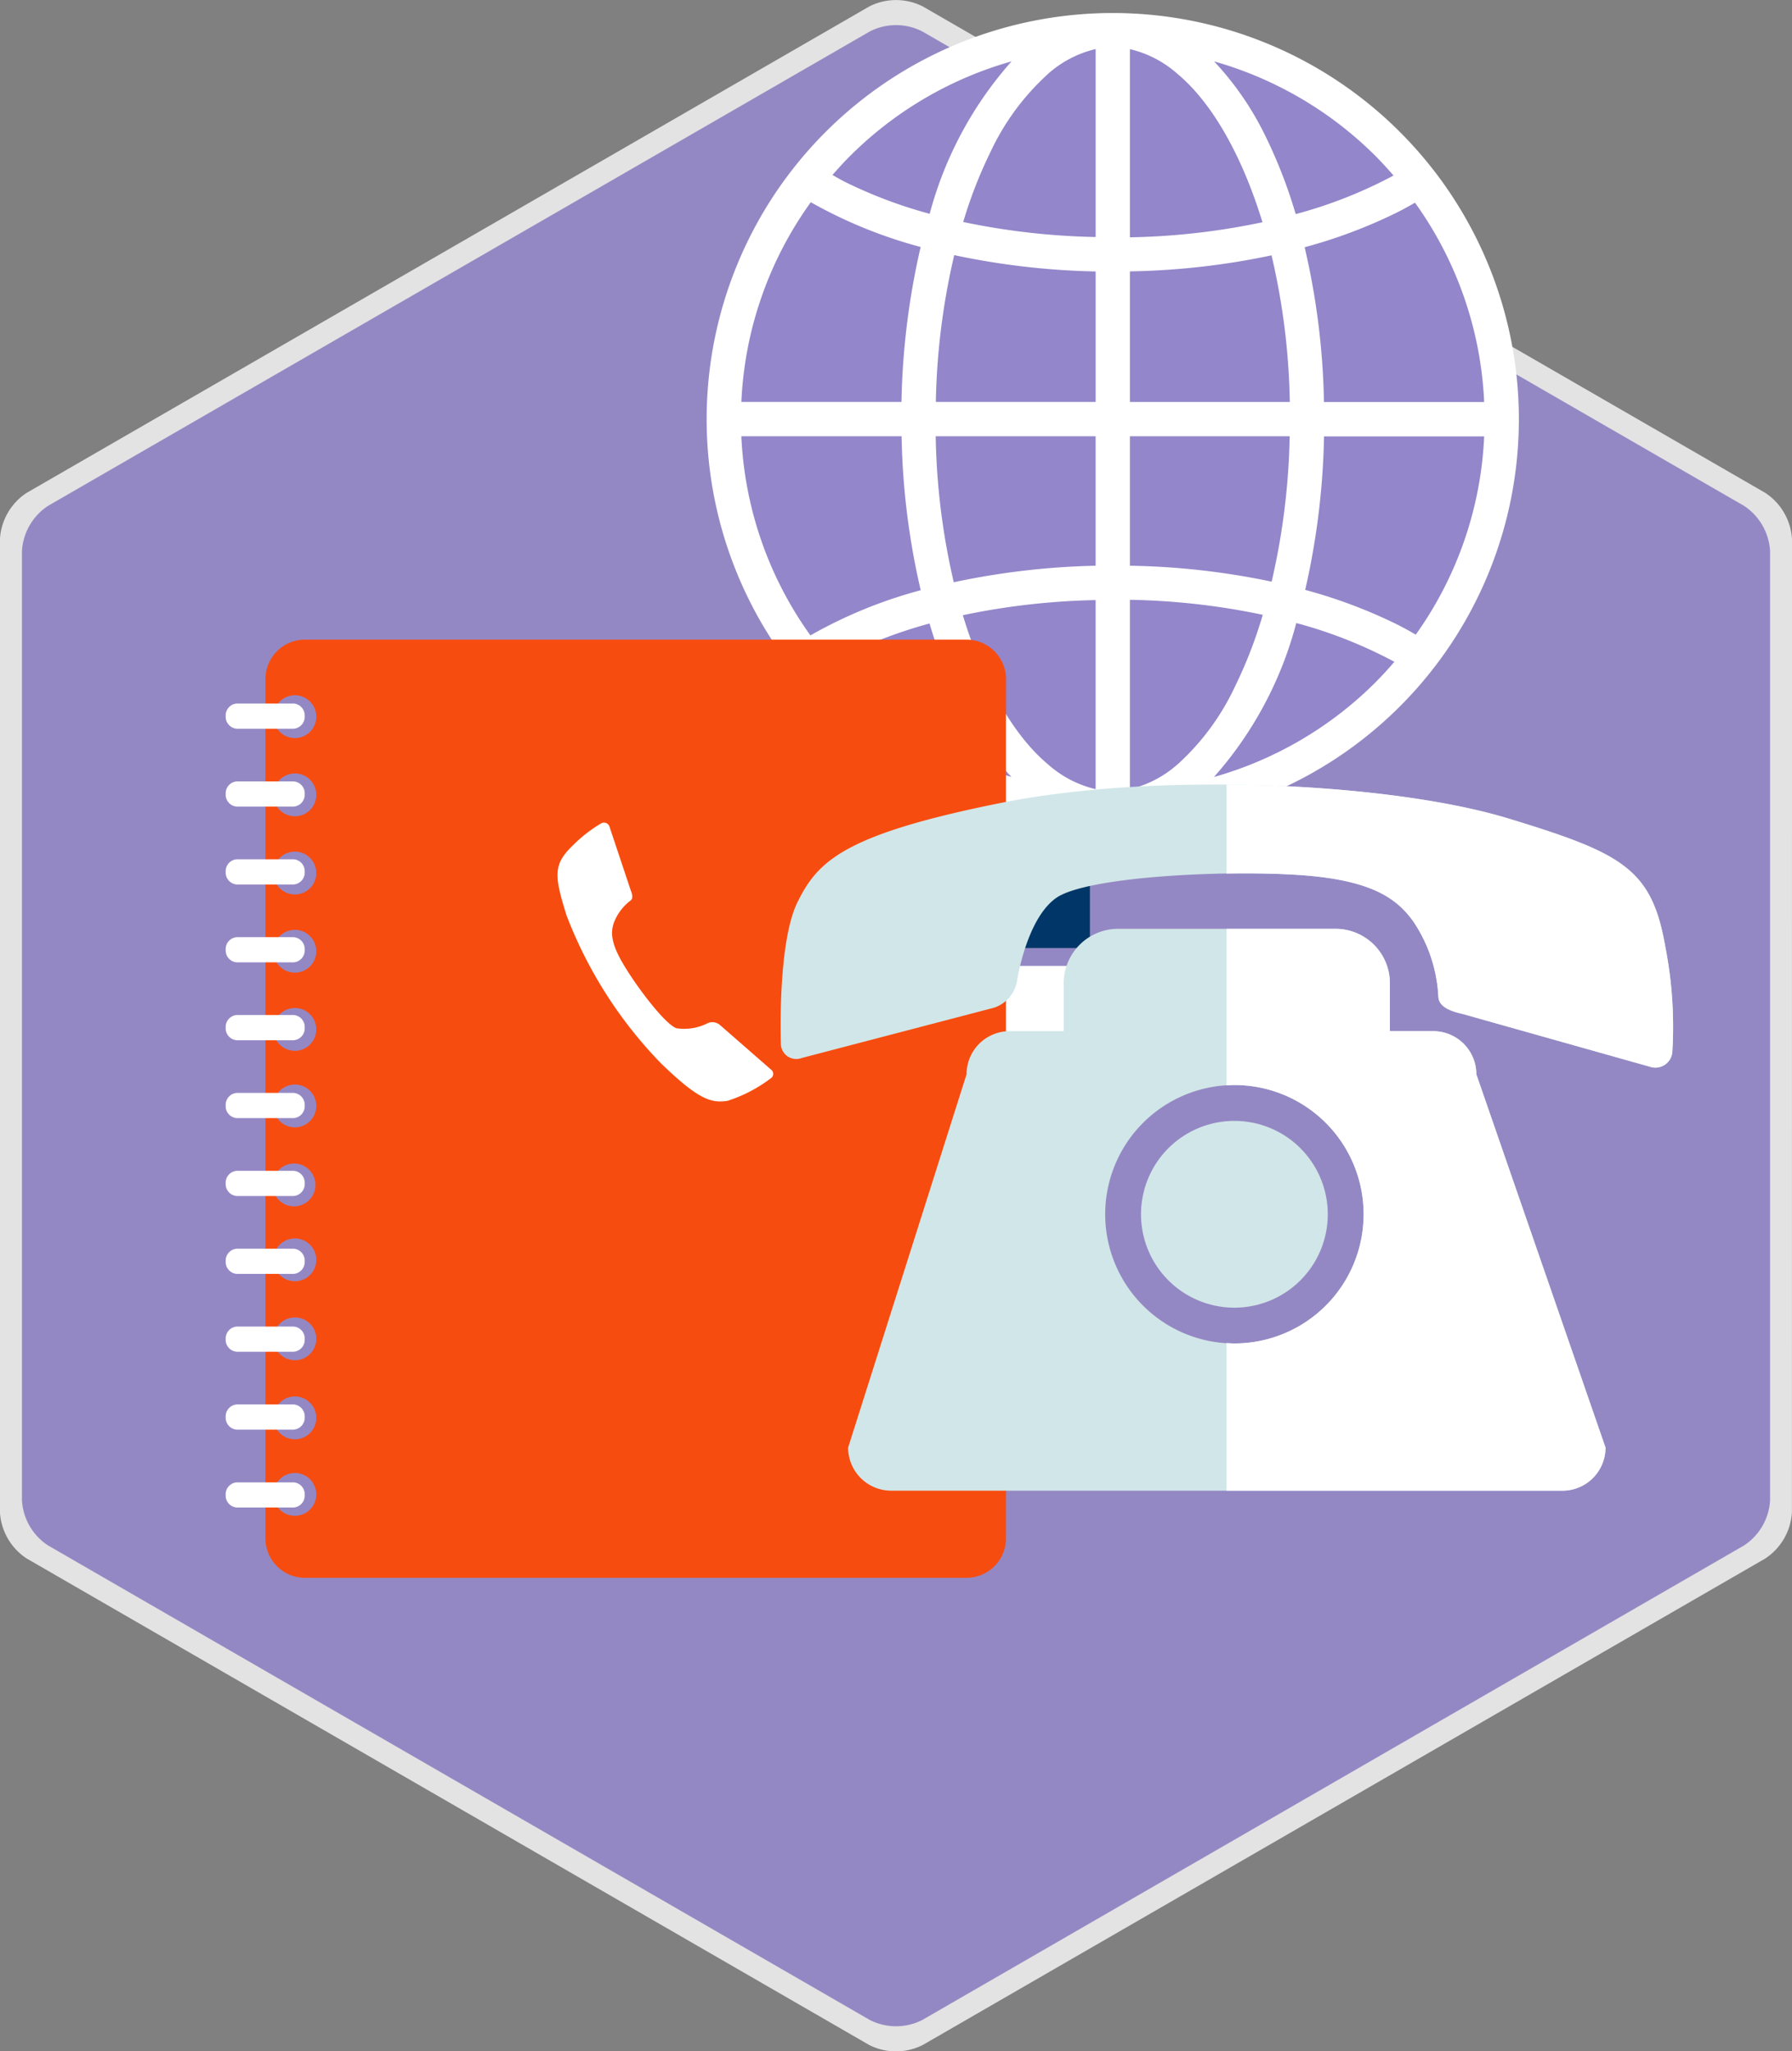 <svg xmlns="http://www.w3.org/2000/svg" width="140.093" height="160.349" viewBox="0 0 140.093 160.349">
  <rect x="0" y="0" width="140.093" height="160.349" fill="#808080" stroke="none"/>
  <g id="Grupo_97286" data-name="Grupo 97286" transform="translate(-1044.491 -5962.879)">
    <path id="Trazado_212945" data-name="Trazado 212945" d="M325.4,420.4a4.653,4.653,0,0,1-2.087,3.623l-65.865,38.027a4.648,4.648,0,0,1-4.182,0L187.4,424.021a4.643,4.643,0,0,1-2.093-3.623V344.344a4.641,4.641,0,0,1,2.093-3.624L253.271,302.7a4.629,4.629,0,0,1,4.182,0l65.865,38.024a4.651,4.651,0,0,1,2.087,3.624Z" transform="translate(859.179 5660.683)" fill="#fff" opacity="0.78" style="mix-blend-mode: screen;isolation: isolate"/>
    <path id="Trazado_212946" data-name="Trazado 212946" d="M323.157,418.856a4.529,4.529,0,0,1-2.037,3.533l-64.253,37.1a4.537,4.537,0,0,1-4.078,0l-64.256-37.1a4.525,4.525,0,0,1-2.04-3.533V344.661a4.539,4.539,0,0,1,2.04-3.536l64.256-37.091a4.519,4.519,0,0,1,4.078,0l64.253,37.091a4.544,4.544,0,0,1,2.037,3.536Z" transform="translate(859.714 5661.295)" fill="#472ea6" opacity="0.5"/>
    <g id="Grupo_96943" data-name="Grupo 96943" transform="translate(1099.735 5963.898)">
      <path id="Trazado_212947" data-name="Trazado 212947" d="M224.872,333.666a29.7,29.7,0,1,1,29.7,29.7A29.7,29.7,0,0,1,224.872,333.666Z" transform="translate(-222.63 -302.415)" fill="#9386ca"/>
      <path id="Trazado_212948" data-name="Trazado 212948" d="M286.825,334.646a31.748,31.748,0,1,0-31.75,31.747h.015A31.747,31.747,0,0,0,286.825,334.646Zm-9.567,16.021a39.653,39.653,0,0,0-7.136-2.678,58.542,58.542,0,0,0,1.472-12h12.519a28.882,28.882,0,0,1-5.349,15.5C278.277,351.2,277.778,350.929,277.258,350.667Zm1.447-32.943a28.9,28.9,0,0,1,5.407,15.581H271.588a57.356,57.356,0,0,0-1.51-12.1,39.4,39.4,0,0,0,7.138-2.677C277.732,318.275,278.224,318,278.705,317.724ZM268.918,333.3h-12.5V323.092a58.092,58.092,0,0,0,11.072-1.253A53.939,53.939,0,0,1,268.918,333.3Zm-12.5-12.875V305.721a8.506,8.506,0,0,1,3.714,1.93c2.683,2.231,5.042,6.349,6.648,11.6A54.619,54.619,0,0,1,256.417,320.43Zm-6.392-12.779a8.494,8.494,0,0,1,3.713-1.93v14.69a55.4,55.4,0,0,1-10.354-1.174,35.125,35.125,0,0,1,2.142-5.491A19.16,19.16,0,0,1,250.025,307.651Zm3.713,15.453v10.2H241.246a54.616,54.616,0,0,1,1.437-11.477A58.815,58.815,0,0,0,253.737,323.1Zm-15.178,10.2H226.043a28.9,28.9,0,0,1,5.427-15.613,36.593,36.593,0,0,0,8.588,3.5A58.326,58.326,0,0,0,238.559,333.3Zm.007,2.68a57.51,57.51,0,0,0,1.494,12.036,36.413,36.413,0,0,0-8.621,3.531,28.892,28.892,0,0,1-5.4-15.568Zm2.669,0h12.5V346.1a59.107,59.107,0,0,0-11.089,1.292A53.908,53.908,0,0,1,241.236,335.985Zm12.5,12.8v14.786a8.528,8.528,0,0,1-3.713-1.931c-2.694-2.238-5.066-6.382-6.667-11.666A55.8,55.8,0,0,1,253.737,348.787Zm6.394,12.854a8.54,8.54,0,0,1-3.714,1.931V348.765a54.745,54.745,0,0,1,10.387,1.173,35.332,35.332,0,0,1-2.175,5.611A19.112,19.112,0,0,1,260.131,361.641ZM256.417,346.1v-10.12h12.491a54.642,54.642,0,0,1-1.41,11.366A58.2,58.2,0,0,0,256.417,346.1Zm20.61-30.5a35.663,35.663,0,0,1-7.648,3.015,38.487,38.487,0,0,0-2.353-6.071A23.481,23.481,0,0,0,263,306.678a29.107,29.107,0,0,1,12.638,7.414C276.116,314.577,276.578,315.083,277.027,315.6Zm-29.862-8.925a29.294,29.294,0,0,0-6.4,11.917,36.162,36.162,0,0,1-6.552-2.46c-.371-.183-.7-.381-1.049-.574.437-.5.888-1,1.36-1.468A29.042,29.042,0,0,1,247.165,306.676Zm-14.042,47.009c.373-.211.732-.424,1.131-.621a36.2,36.2,0,0,1,6.5-2.446,38.686,38.686,0,0,0,2.37,6.126,23.506,23.506,0,0,0,4.03,5.868,29.008,29.008,0,0,1-12.634-7.412C234.037,354.713,233.572,354.2,233.123,353.685Zm29.869,8.928a29.367,29.367,0,0,0,6.432-12.031,35.636,35.636,0,0,1,7.671,3.031c-.471.543-.956,1.077-1.462,1.587A29.021,29.021,0,0,1,262.992,362.613Z" transform="translate(-223.329 -302.898)" fill="#fff"/>
    </g>
    <g id="Grupo_96946" data-name="Grupo 96946" transform="translate(1062.135 6012.879)">
      <g id="Grupo_96944" data-name="Grupo 96944">
        <path id="Trazado_212949" data-name="Trazado 212949" d="M247.3,354.85a.6.6,0,0,1-.652.525H237.2a.6.6,0,0,1-.651-.525v-5.943a.6.6,0,0,1,.651-.526h9.448a.6.6,0,0,1,.652.526Z" transform="translate(-179.737 -331.269)" fill="#003768"/>
        <path id="Trazado_212950" data-name="Trazado 212950" d="M247.3,360.625a.6.6,0,0,1-.652.526H237.2a.6.6,0,0,1-.651-.526v-5.943a.6.6,0,0,1,.651-.525h9.448a.6.6,0,0,1,.652.525Z" transform="translate(-179.737 -328.652)" fill="#fff"/>
        <path id="Trazado_212951" data-name="Trazado 212951" d="M247.3,366.4a.6.6,0,0,1-.652.523H237.2a.6.6,0,0,1-.651-.523v-5.945a.6.6,0,0,1,.651-.523h9.448a.6.6,0,0,1,.652.523Z" transform="translate(-179.737 -326.035)" fill="#f46300"/>
        <path id="Trazado_212952" data-name="Trazado 212952" d="M254.4,336.605h-51.72a3.087,3.087,0,0,0-3.088,3.089v67.157a3.089,3.089,0,0,0,3.088,3.088H254.4a3.09,3.09,0,0,0,3.089-3.088V339.694A3.089,3.089,0,0,0,254.4,336.605Zm-52.508,68.488a1.674,1.674,0,1,1,1.675-1.674A1.674,1.674,0,0,1,201.889,405.093Zm-1.736-25.862a1.673,1.673,0,1,1,1.674,1.671A1.674,1.674,0,0,1,200.153,379.231Zm1.736,19.879a1.673,1.673,0,1,1,1.675-1.673A1.673,1.673,0,0,1,201.889,399.11Zm0-6.179a1.672,1.672,0,1,1,1.675-1.67A1.67,1.67,0,0,1,201.889,392.932Zm0-6.173a1.673,1.673,0,1,1,1.675-1.673A1.673,1.673,0,0,1,201.889,386.759Zm0-12.031a1.673,1.673,0,1,1,1.675-1.671A1.674,1.674,0,0,1,201.889,374.728Zm0-5.981a1.674,1.674,0,1,1,1.675-1.674A1.675,1.675,0,0,1,201.889,368.747Zm0-6.112a1.673,1.673,0,1,1,1.675-1.674A1.673,1.673,0,0,1,201.889,362.635Zm0-6.112a1.673,1.673,0,1,1,1.675-1.674A1.673,1.673,0,0,1,201.889,356.523Zm0-6.112a1.673,1.673,0,1,1,1.675-1.673A1.673,1.673,0,0,1,201.889,350.411Zm0-6.112a1.673,1.673,0,1,1,1.675-1.674A1.674,1.674,0,0,1,201.889,344.3Z" transform="translate(-196.487 -336.605)" fill="#f74c0f"/>
        <path id="Trazado_212953" data-name="Trazado 212953" d="M203.631,341.026a.934.934,0,0,1-.873.984h-4.432a.932.932,0,0,1-.872-.984h0a.934.934,0,0,1,.872-.985h4.432a.936.936,0,0,1,.873.985Z" transform="translate(-197.454 -335.048)" fill="#fff"/>
        <path id="Trazado_212954" data-name="Trazado 212954" d="M203.631,345.215a.934.934,0,0,1-.873.984h-4.432a.932.932,0,0,1-.872-.984h0a.931.931,0,0,1,.872-.984h4.432a.933.933,0,0,1,.873.984Z" transform="translate(-197.454 -333.149)" fill="#fff"/>
        <path id="Trazado_212955" data-name="Trazado 212955" d="M203.631,349.405a.935.935,0,0,1-.873.984h-4.432a.933.933,0,0,1-.872-.984h0a.932.932,0,0,1,.872-.985h4.432a.934.934,0,0,1,.873.985Z" transform="translate(-197.454 -331.251)" fill="#fff"/>
        <path id="Trazado_212956" data-name="Trazado 212956" d="M203.631,353.592a.937.937,0,0,1-.873.987h-4.432a.935.935,0,0,1-.872-.987h0a.932.932,0,0,1,.872-.982h4.432a.934.934,0,0,1,.873.982Z" transform="translate(-197.454 -329.353)" fill="#fff"/>
        <path id="Trazado_212957" data-name="Trazado 212957" d="M203.631,357.784a.935.935,0,0,1-.873.985h-4.432a.933.933,0,0,1-.872-.985h0a.935.935,0,0,1,.872-.987h4.432a.937.937,0,0,1,.873.987Z" transform="translate(-197.454 -327.455)" fill="#fff"/>
        <path id="Trazado_212958" data-name="Trazado 212958" d="M203.631,361.973a.934.934,0,0,1-.873.984h-4.432a.932.932,0,0,1-.872-.984h0a.933.933,0,0,1,.872-.985h4.432a.935.935,0,0,1,.873.985Z" transform="translate(-197.454 -325.556)" fill="#fff"/>
        <path id="Trazado_212959" data-name="Trazado 212959" d="M203.631,366.162a.933.933,0,0,1-.873.984h-4.432a.931.931,0,0,1-.872-.984h0a.932.932,0,0,1,.872-.984h4.432a.934.934,0,0,1,.873.984Z" transform="translate(-197.454 -323.658)" fill="#fff"/>
        <path id="Trazado_212960" data-name="Trazado 212960" d="M203.631,370.349a.937.937,0,0,1-.873.988h-4.432a.935.935,0,0,1-.872-.988h0a.932.932,0,0,1,.872-.982h4.432a.934.934,0,0,1,.873.982Z" transform="translate(-197.454 -321.759)" fill="#fff"/>
        <path id="Trazado_212961" data-name="Trazado 212961" d="M203.631,374.539a.935.935,0,0,1-.873.985h-4.432a.933.933,0,0,1-.872-.985h0a.932.932,0,0,1,.872-.982h4.432a.934.934,0,0,1,.873.982Z" transform="translate(-197.454 -319.861)" fill="#fff"/>
        <path id="Trazado_212962" data-name="Trazado 212962" d="M203.631,378.73a.935.935,0,0,1-.873.985h-4.432a.933.933,0,0,1-.872-.985h0a.934.934,0,0,1,.872-.985h4.432a.936.936,0,0,1,.873.985Z" transform="translate(-197.454 -317.963)" fill="#fff"/>
        <path id="Trazado_212963" data-name="Trazado 212963" d="M203.631,382.918a.932.932,0,0,1-.873.984h-4.432a.93.93,0,0,1-.872-.984h0a.931.931,0,0,1,.872-.982h4.432a.933.933,0,0,1,.873.982Z" transform="translate(-197.454 -316.064)" fill="#fff"/>
      </g>
      <g id="Grupo_96945" data-name="Grupo 96945" transform="translate(25.941 14.305)">
        <path id="Trazado_212964" data-name="Trazado 212964" d="M231.969,366.44a11.314,11.314,0,0,1-3.377,1.755c-1.219.176-2.2,0-5.276-3.011a34.043,34.043,0,0,1-7.311-11.5c-.956-3.075-1.055-3.954.478-5.436a11.092,11.092,0,0,1,2.226-1.739.453.453,0,0,1,.664.269l1.661,4.978c.2.49.106.674-.007.772a3.939,3.939,0,0,0-1.3,1.7c-.267.727-.291,1.565.7,3.246,1.023,1.75,3.246,4.7,4.171,5.045a4.032,4.032,0,0,0,2.456-.4.917.917,0,0,1,.923.124l4.019,3.509A.415.415,0,0,1,231.969,366.44Z" transform="translate(-215.305 -346.449)" fill="#fff"/>
      </g>
    </g>
    <g id="Grupo_96952" data-name="Grupo 96952" transform="translate(1105.512 6024.195)">
      <g id="Grupo_96951" data-name="Grupo 96951">
        <g id="Grupo_96948" data-name="Grupo 96948">
          <g id="Grupo_96947" data-name="Grupo 96947">
            <path id="Trazado_212965" data-name="Trazado 212965" d="M280.572,362.319c-1.5-.324-1.792-.852-1.841-1.293a11.521,11.521,0,0,0-1.957-5.919c-1.312-1.828-3.291-3.258-8.954-3.637-5.892-.4-16.62.134-18.974,1.8s-3.069,6.558-3.069,6.558a2.672,2.672,0,0,1-1.8,2.023l-15.033,3.931a1.2,1.2,0,0,1-1.614-1.17s-.283-7.789,1.292-11,3.607-5.307,15.893-7.771,30.49-1.572,39.661,1.213c8.963,2.728,11.244,3.926,12.3,10.047a32.393,32.393,0,0,1,.546,8.207,1.327,1.327,0,0,1-1.738,1.161Z" transform="translate(-227.304 -344.392)" fill="#d1e6e8"/>
          </g>
        </g>
        <path id="Trazado_212966" data-name="Trazado 212966" d="M261.136,367.174a7.3,7.3,0,1,0,7.3,7.3A7.3,7.3,0,0,0,261.136,367.174Zm18.914-3.646a3.369,3.369,0,0,0-3.368-3.368h-3.39v-3.748a4.249,4.249,0,0,0-4.249-4.252h-17a4.25,4.25,0,0,0-4.248,4.252v3.748h-4.23a3.368,3.368,0,0,0-3.367,3.368l-9.259,29.182a3.368,3.368,0,0,0,3.367,3.37h52.477a3.367,3.367,0,0,0,3.364-3.37Zm-18.914,21.044a10.1,10.1,0,1,1,10.1-10.1A10.1,10.1,0,0,1,261.136,384.572Z" transform="translate(-225.656 -340.872)" fill="#d1e6e8"/>
        <g id="Grupo_96950" data-name="Grupo 96950" transform="translate(34.862 0.01)">
          <g id="Grupo_96949" data-name="Grupo 96949">
            <path id="Trazado_212967" data-name="Trazado 212967" d="M256.948,351.467c5.663.379,7.642,1.809,8.954,3.637a11.521,11.521,0,0,1,1.957,5.919c.049.442.344.969,1.841,1.293l14.71,4.141a1.327,1.327,0,0,0,1.738-1.161,32.39,32.39,0,0,0-.546-8.207c-1.059-6.121-3.341-7.319-12.3-10.047-5.287-1.606-13.575-2.576-22-2.643v6.959C253.358,351.322,255.339,351.36,256.948,351.467Z" transform="translate(-251.295 -344.399)" fill="#fff"/>
          </g>
        </g>
        <path id="Trazado_212968" data-name="Trazado 212968" d="M280.926,392.71l-10.1-29.182a3.369,3.369,0,0,0-3.368-3.368h-3.39v-3.748a4.249,4.249,0,0,0-4.249-4.252H251.3V364.4c.206-.013.408-.031.618-.031a10.1,10.1,0,1,1,0,20.2c-.209,0-.411-.019-.618-.031V396.08h26.267A3.367,3.367,0,0,0,280.926,392.71Z" transform="translate(-216.433 -340.872)" fill="#fff"/>
      </g>
    </g>
  </g>
</svg>
